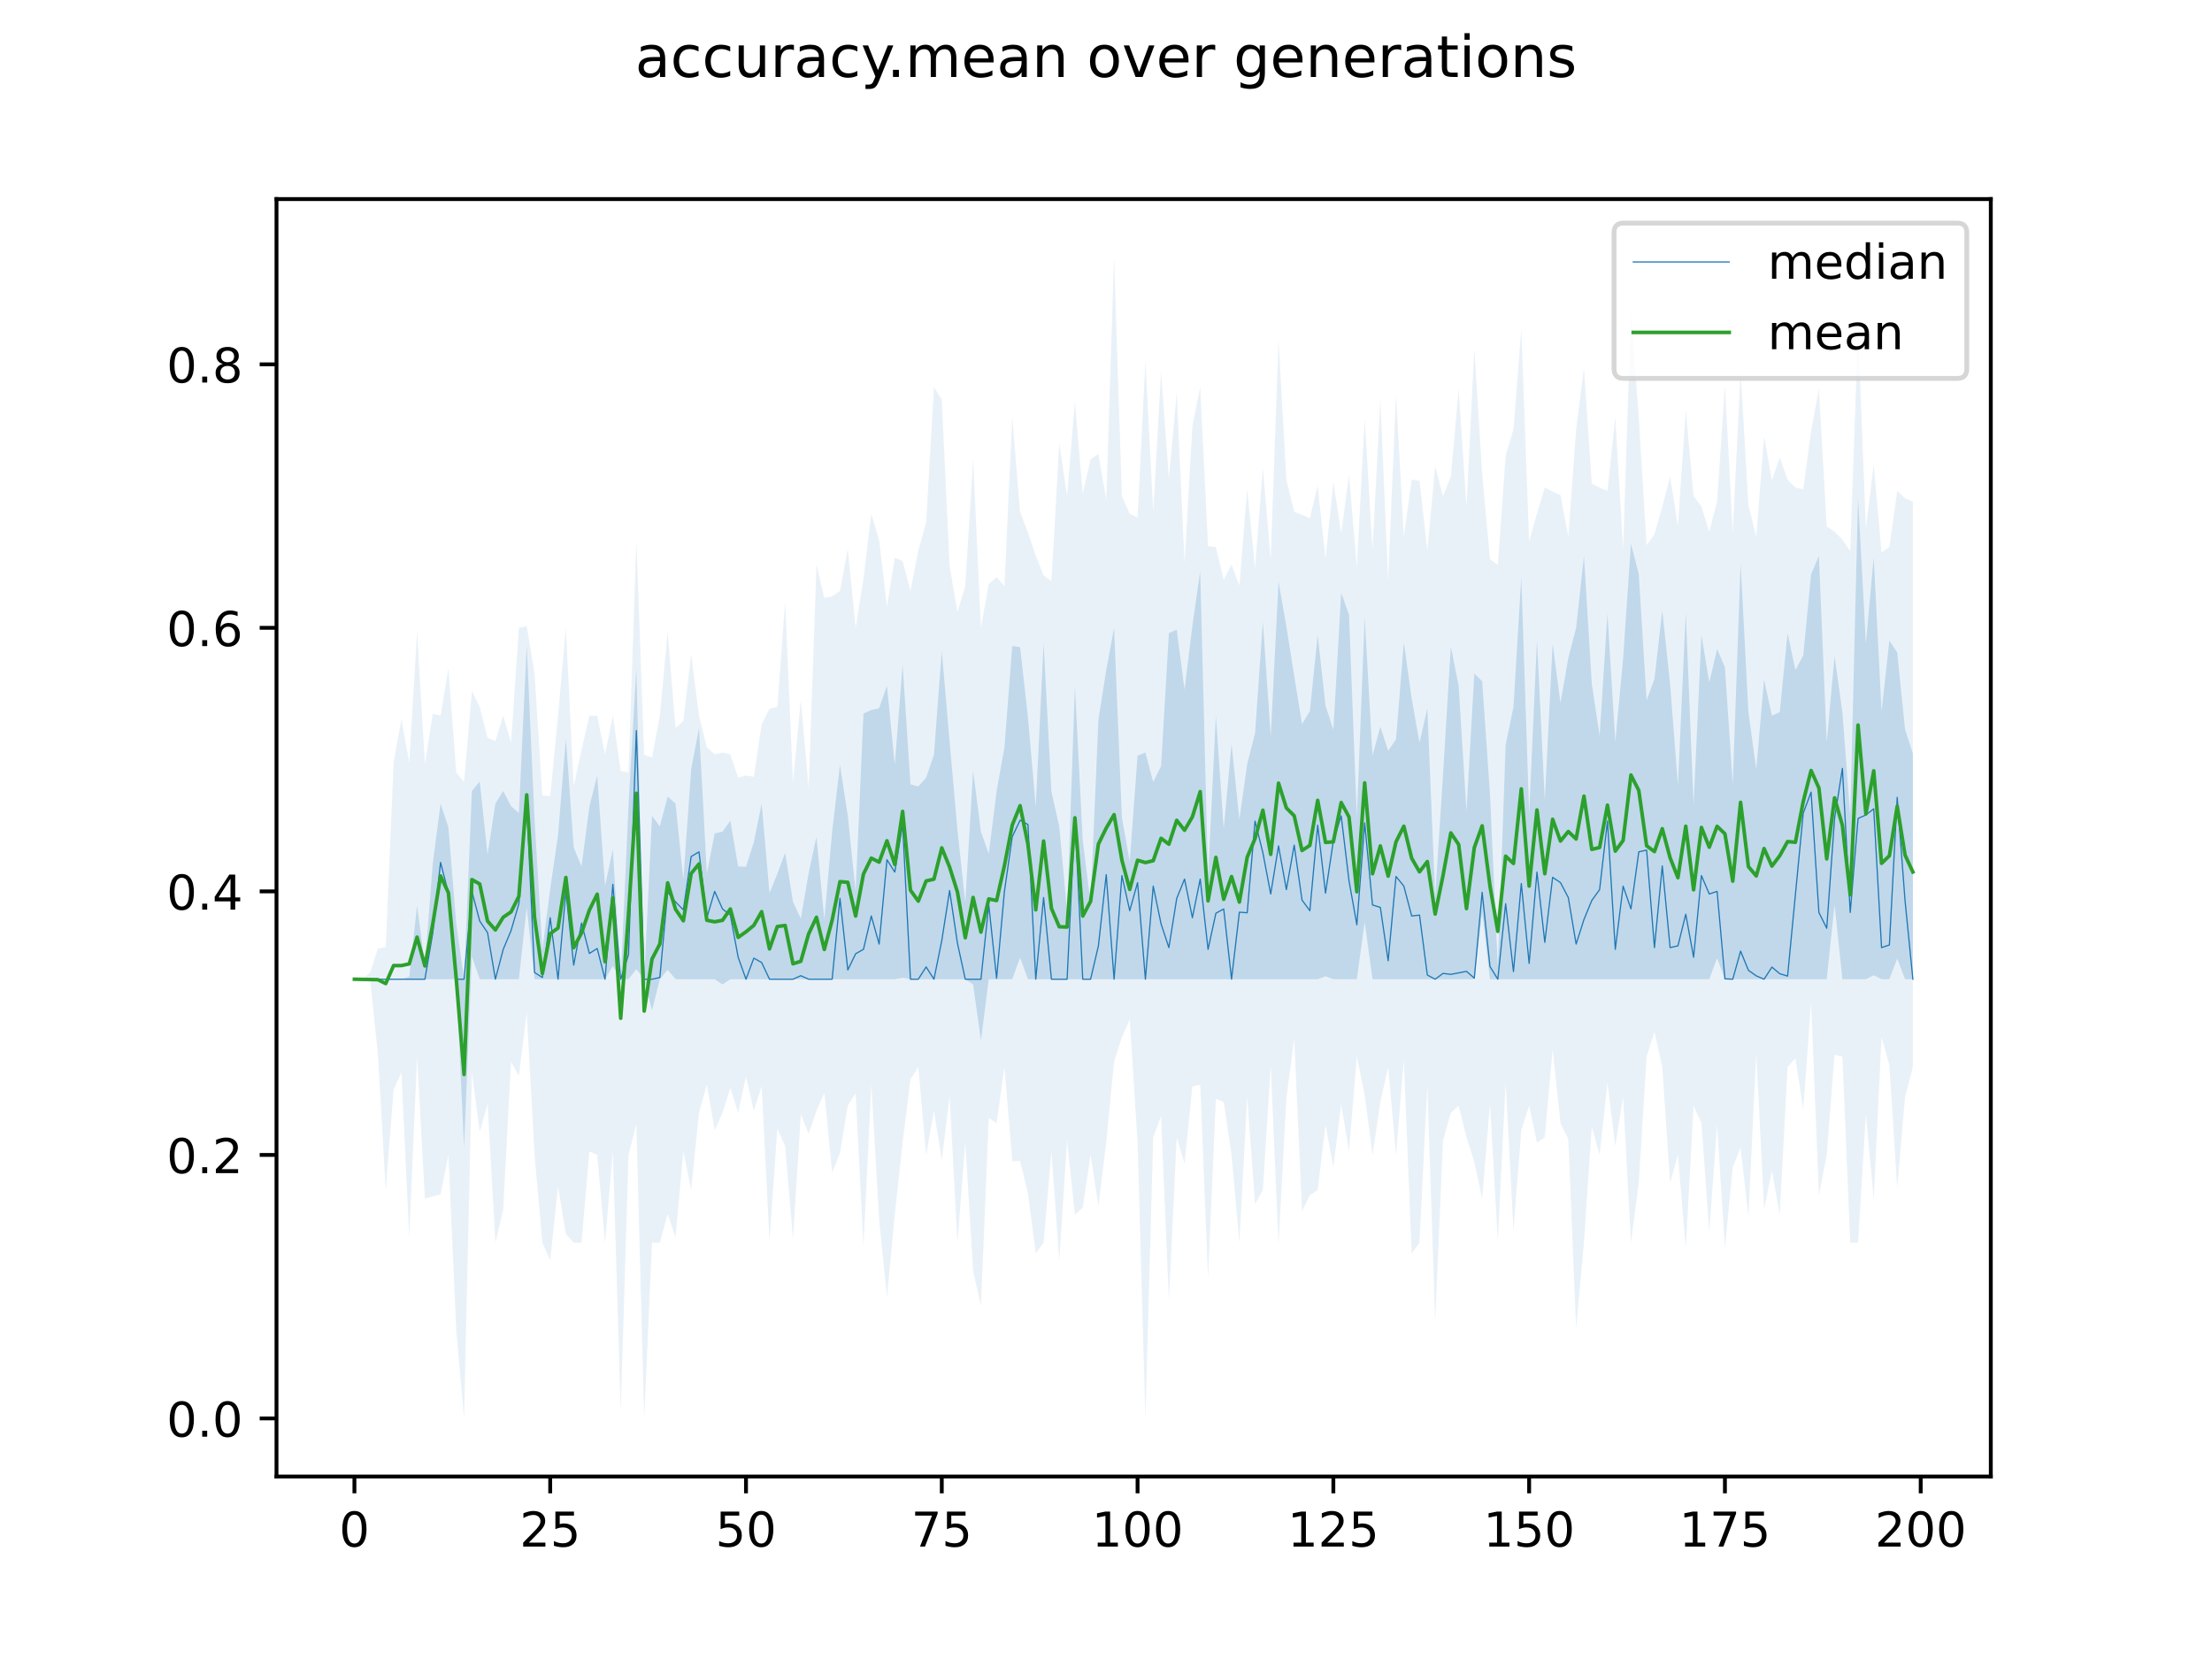 <?xml version="1.0" encoding="utf-8" standalone="no"?>
<!DOCTYPE svg PUBLIC "-//W3C//DTD SVG 1.1//EN"
  "http://www.w3.org/Graphics/SVG/1.1/DTD/svg11.dtd">
<!-- Created with matplotlib (https://matplotlib.org/) -->
<svg height="345.6pt" version="1.1" viewBox="0 0 460.8 345.6" width="460.8pt" xmlns="http://www.w3.org/2000/svg" xmlns:xlink="http://www.w3.org/1999/xlink">
 <defs>
  <style type="text/css">
*{stroke-linecap:butt;stroke-linejoin:round;}
  </style>
 </defs>
 <g id="figure_1">
  <g id="patch_1">
   <path d="M 0 345.6 
L 460.8 345.6 
L 460.8 0 
L 0 0 
z
" style="fill:#ffffff;"/>
  </g>
  <g id="axes_1">
   <g id="patch_2">
    <path d="M 57.6 307.584 
L 414.72 307.584 
L 414.72 41.472 
L 57.6 41.472 
z
" style="fill:#ffffff;"/>
   </g>
   <g id="PolyCollection_1">
    <path clip-path="url(#p4a11852f28)" d="M 73.833 203.99 
L 73.833 203.99 
L 75.464 203.99 
L 77.096 203.99 
L 78.727 203.99 
L 80.358 203.99 
L 81.99 203.99 
L 83.621 203.99 
L 85.253 203.99 
L 86.884 203.99 
L 88.516 203.99 
L 90.147 203.99 
L 91.778 203.99 
L 93.41 203.99 
L 95.041 203.99 
L 96.673 239.144 
L 98.304 199.232 
L 99.936 203.99 
L 101.567 203.99 
L 103.198 203.99 
L 104.83 203.99 
L 106.461 203.99 
L 108.093 203.99 
L 109.724 189.076 
L 111.356 203.99 
L 112.987 203.99 
L 114.618 203.99 
L 116.25 203.99 
L 117.881 203.99 
L 119.513 203.99 
L 121.144 203.99 
L 122.776 203.99 
L 124.407 203.99 
L 126.038 203.99 
L 127.67 201.249 
L 129.301 203.99 
L 130.933 203.99 
L 132.564 201.886 
L 134.196 203.99 
L 135.827 210.52 
L 137.458 203.99 
L 139.09 202.032 
L 140.721 203.99 
L 142.353 203.99 
L 143.984 203.99 
L 145.616 203.99 
L 147.247 203.99 
L 148.879 203.99 
L 150.51 205.088 
L 152.141 203.99 
L 153.773 203.99 
L 155.404 203.99 
L 157.036 203.99 
L 158.667 203.99 
L 160.299 203.99 
L 161.93 203.99 
L 163.561 203.99 
L 165.193 203.99 
L 166.824 203.99 
L 168.456 203.99 
L 170.087 203.99 
L 171.719 203.99 
L 173.35 203.99 
L 174.981 203.99 
L 176.613 203.99 
L 178.244 203.99 
L 179.876 203.99 
L 181.507 203.99 
L 183.139 203.99 
L 184.77 203.99 
L 186.401 203.99 
L 188.033 203.675 
L 189.664 203.99 
L 191.296 203.99 
L 192.927 203.99 
L 194.559 203.99 
L 196.19 203.99 
L 197.821 203.99 
L 199.453 203.99 
L 201.084 203.99 
L 202.716 205.088 
L 204.347 216.8 
L 205.979 203.99 
L 207.61 203.99 
L 209.241 203.99 
L 210.873 203.99 
L 212.504 199.507 
L 214.136 203.99 
L 215.767 203.99 
L 217.399 203.99 
L 219.03 203.99 
L 220.661 203.99 
L 222.293 203.99 
L 223.924 203.99 
L 225.556 203.99 
L 227.187 203.99 
L 228.819 203.99 
L 230.45 203.99 
L 232.081 203.99 
L 233.713 203.99 
L 235.344 203.99 
L 236.976 203.99 
L 238.607 203.99 
L 240.239 203.99 
L 241.87 203.99 
L 243.501 203.99 
L 245.133 203.99 
L 246.764 203.99 
L 248.396 203.99 
L 250.027 203.99 
L 251.659 203.99 
L 253.29 203.99 
L 254.921 203.99 
L 256.553 203.99 
L 258.184 203.99 
L 259.816 203.99 
L 261.447 203.99 
L 263.079 203.99 
L 264.71 203.99 
L 266.341 203.99 
L 267.973 203.99 
L 269.604 203.99 
L 271.236 203.99 
L 272.867 203.99 
L 274.499 203.99 
L 276.13 203.387 
L 277.761 203.99 
L 279.393 203.99 
L 281.024 203.99 
L 282.656 203.99 
L 284.287 192.08 
L 285.919 203.99 
L 287.55 203.99 
L 289.181 203.99 
L 290.813 203.99 
L 292.444 203.99 
L 294.076 203.99 
L 295.707 203.99 
L 297.339 203.99 
L 298.97 203.99 
L 300.601 203.99 
L 302.233 203.99 
L 303.864 203.99 
L 305.496 203.99 
L 307.127 203.99 
L 308.759 190.193 
L 310.39 203.99 
L 312.021 203.99 
L 313.653 203.99 
L 315.284 203.99 
L 316.916 203.99 
L 318.547 203.99 
L 320.179 203.99 
L 321.81 203.99 
L 323.441 203.99 
L 325.073 203.99 
L 326.704 203.99 
L 328.336 203.99 
L 329.967 203.99 
L 331.599 203.99 
L 333.23 203.99 
L 334.862 203.99 
L 336.493 203.99 
L 338.124 203.99 
L 339.756 203.99 
L 341.387 203.99 
L 343.019 203.99 
L 344.65 203.99 
L 346.282 203.99 
L 347.913 203.99 
L 349.544 203.99 
L 351.176 203.99 
L 352.807 203.99 
L 354.439 203.99 
L 356.07 203.99 
L 357.702 199.598 
L 359.333 203.99 
L 360.964 203.99 
L 362.596 203.99 
L 364.227 203.99 
L 365.859 203.99 
L 367.49 203.99 
L 369.122 203.99 
L 370.753 203.99 
L 372.384 203.99 
L 374.016 203.99 
L 375.647 203.99 
L 377.279 203.99 
L 378.91 203.99 
L 380.542 203.99 
L 382.173 188.436 
L 383.804 203.99 
L 385.436 203.99 
L 387.067 203.99 
L 388.699 203.99 
L 390.33 203.163 
L 391.962 203.99 
L 393.593 203.99 
L 395.224 199.69 
L 396.856 203.99 
L 398.487 203.99 
L 398.487 156.96 
L 398.487 156.96 
L 396.856 151.928 
L 395.224 135.916 
L 393.593 133.446 
L 391.962 148.177 
L 390.33 116.05 
L 388.699 134.086 
L 387.067 103.617 
L 385.436 169.953 
L 383.804 148.36 
L 382.173 136.648 
L 380.542 154.673 
L 378.91 115.786 
L 377.279 119.675 
L 375.647 136.556 
L 374.016 139.576 
L 372.384 131.89 
L 370.753 148.337 
L 369.122 149.092 
L 367.49 141.593 
L 365.859 160.254 
L 364.227 148.36 
L 362.596 117.264 
L 360.964 163.365 
L 359.333 139.004 
L 357.702 135.184 
L 356.07 142.157 
L 354.439 132.264 
L 352.807 167.666 
L 351.176 127.539 
L 349.544 163.548 
L 347.913 142.504 
L 346.282 127.132 
L 344.65 141.406 
L 343.019 145.889 
L 341.387 119.583 
L 339.756 113.251 
L 338.124 137.197 
L 336.493 154.49 
L 334.862 127.773 
L 333.23 153.301 
L 331.599 142.412 
L 329.967 115.786 
L 328.336 130.792 
L 326.704 137.105 
L 325.073 146.438 
L 323.441 134.086 
L 321.81 166.659 
L 320.179 133.354 
L 318.547 169.505 
L 316.916 120.135 
L 315.284 147.262 
L 313.653 155.183 
L 312.021 201.499 
L 310.39 165.378 
L 308.759 141.898 
L 307.127 140.308 
L 305.496 169.038 
L 303.864 142.87 
L 302.233 134.709 
L 300.601 161.444 
L 298.97 186.697 
L 297.339 147.536 
L 295.707 154.764 
L 294.076 145.497 
L 292.444 133.812 
L 290.813 154.033 
L 289.181 156.411 
L 287.55 151.379 
L 285.919 157.418 
L 284.287 128.596 
L 282.656 170.18 
L 281.024 128.058 
L 279.393 123.472 
L 277.761 152.02 
L 276.13 146.987 
L 274.499 132.256 
L 272.867 148.177 
L 271.236 150.83 
L 269.604 140.765 
L 267.973 130.495 
L 266.341 121.185 
L 264.71 153.392 
L 263.079 129.511 
L 261.447 152.752 
L 259.816 159.156 
L 258.184 170.685 
L 256.553 154.947 
L 254.921 172.698 
L 253.29 149.092 
L 251.659 182.58 
L 250.027 118.979 
L 248.396 130.335 
L 246.764 143.693 
L 245.133 131.158 
L 243.501 131.89 
L 241.87 159.614 
L 240.239 162.908 
L 238.607 156.777 
L 236.976 157.418 
L 235.344 179.469 
L 233.713 170.319 
L 232.081 130.792 
L 230.45 139.576 
L 228.819 149.915 
L 227.187 188.087 
L 225.556 175.104 
L 223.924 142.961 
L 222.293 189.83 
L 220.661 172.149 
L 219.03 164.921 
L 217.399 133.995 
L 215.767 168.057 
L 214.136 149.366 
L 212.504 134.818 
L 210.873 134.543 
L 209.241 155.691 
L 207.61 164.828 
L 205.979 177.822 
L 204.347 173.295 
L 202.716 160.529 
L 201.084 187.998 
L 199.453 172.881 
L 197.821 154.49 
L 196.19 135.55 
L 194.559 157.227 
L 192.927 162.006 
L 191.296 163.823 
L 189.664 163.396 
L 188.033 138.468 
L 186.401 159.339 
L 184.77 142.87 
L 183.139 147.522 
L 181.507 147.902 
L 179.876 148.634 
L 178.244 185.691 
L 176.613 169.953 
L 174.981 159.339 
L 173.35 173.247 
L 171.719 191.547 
L 170.087 174.294 
L 168.456 181.876 
L 166.824 191.388 
L 165.193 187.84 
L 163.561 177.633 
L 161.93 182.031 
L 160.299 186.057 
L 158.667 167.391 
L 157.036 175.443 
L 155.404 180.567 
L 153.773 180.496 
L 152.141 170.96 
L 150.51 173.247 
L 148.879 173.613 
L 147.247 181.939 
L 145.616 151.654 
L 143.984 160.254 
L 142.353 183.22 
L 140.721 167.391 
L 139.09 165.927 
L 137.458 172.149 
L 135.827 169.953 
L 134.196 203.99 
L 132.564 139.21 
L 130.933 167.743 
L 129.301 203.99 
L 127.67 176.907 
L 126.038 184.593 
L 124.407 161.527 
L 122.776 168.036 
L 121.144 180.507 
L 119.513 176.541 
L 117.881 153.85 
L 116.25 173.979 
L 114.618 185.142 
L 112.987 197.812 
L 111.356 170.685 
L 109.724 134.452 
L 108.093 169.361 
L 106.461 167.94 
L 104.83 164.767 
L 103.198 167.391 
L 101.567 178.005 
L 99.936 162.792 
L 98.304 164.776 
L 96.673 203.99 
L 95.041 192.34 
L 93.41 172.349 
L 91.778 167.391 
L 90.147 179.926 
L 88.516 201.088 
L 86.884 188.619 
L 85.253 203.466 
L 83.621 203.99 
L 81.99 203.99 
L 80.358 203.99 
L 78.727 203.99 
L 77.096 203.99 
L 75.464 203.99 
L 73.833 203.99 
z
" style="fill:#1f77b4;fill-opacity:0.2;"/>
   </g>
   <g id="PolyCollection_2">
    <path clip-path="url(#p4a11852f28)" d="M 73.833 203.99 
L 73.833 203.99 
L 75.464 203.99 
L 77.096 203.99 
L 78.727 219.728 
L 80.358 247.909 
L 81.99 227.048 
L 83.621 223.388 
L 85.253 257.791 
L 86.884 220.094 
L 88.516 249.721 
L 90.147 249.251 
L 91.778 248.824 
L 93.41 240.589 
L 95.041 277.188 
L 96.673 295.488 
L 98.304 223.388 
L 99.936 235.831 
L 101.567 229.976 
L 103.198 258.889 
L 104.83 251.935 
L 106.461 221.192 
L 108.093 224.12 
L 109.724 210.944 
L 111.356 240.589 
L 112.987 258.889 
L 114.618 262.549 
L 116.25 247.177 
L 117.881 257.059 
L 119.513 258.889 
L 121.144 258.889 
L 122.776 239.857 
L 124.407 240.589 
L 126.038 258.889 
L 127.67 239.857 
L 129.301 294.024 
L 130.933 240.589 
L 132.564 234.203 
L 134.196 295.488 
L 135.827 258.889 
L 137.458 258.889 
L 139.09 252.9 
L 140.721 257.791 
L 142.353 239.857 
L 143.984 247.909 
L 145.616 231.806 
L 147.247 225.95 
L 148.879 235.465 
L 150.51 231.806 
L 152.141 226.663 
L 153.773 231.806 
L 155.404 224.266 
L 157.036 231.44 
L 158.667 226.316 
L 160.299 258.523 
L 161.93 235.099 
L 163.561 238.759 
L 165.193 258.157 
L 166.824 232.172 
L 168.456 236.197 
L 170.087 231.44 
L 171.719 227.633 
L 173.35 244.249 
L 174.981 240.223 
L 176.613 230.342 
L 178.244 227.78 
L 179.876 259.621 
L 181.507 225.95 
L 183.139 254.131 
L 184.77 270.235 
L 186.401 253.033 
L 188.033 238.027 
L 189.664 224.852 
L 191.296 222.29 
L 192.927 240.589 
L 194.559 231.44 
L 196.19 241.687 
L 197.821 228.442 
L 199.453 258.889 
L 201.084 238.027 
L 202.716 264.745 
L 204.347 272.065 
L 205.979 232.904 
L 207.61 234.002 
L 209.241 222.29 
L 210.873 241.925 
L 212.504 241.844 
L 214.136 248.641 
L 215.767 261.085 
L 217.399 258.889 
L 219.03 239.857 
L 220.661 262.549 
L 222.293 237.661 
L 223.924 253.033 
L 225.556 251.569 
L 227.187 240.589 
L 228.819 251.203 
L 230.45 238.027 
L 232.081 221.192 
L 233.713 216.068 
L 235.344 212.408 
L 236.976 238.027 
L 238.607 295.488 
L 240.239 236.929 
L 241.87 232.538 
L 243.501 270.967 
L 245.133 236.929 
L 246.764 242.419 
L 248.396 226.316 
L 250.027 225.95 
L 251.659 266.209 
L 253.29 228.878 
L 254.921 229.61 
L 256.553 240.589 
L 258.184 258.889 
L 259.816 228.512 
L 261.447 250.837 
L 263.079 247.909 
L 264.71 221.924 
L 266.341 259.255 
L 267.973 228.878 
L 269.604 216.434 
L 271.236 252.301 
L 272.867 249.007 
L 274.499 247.909 
L 276.13 234.368 
L 277.761 243.151 
L 279.393 230.067 
L 281.024 239.857 
L 282.656 220.094 
L 284.287 228.146 
L 285.919 240.589 
L 287.55 229.61 
L 289.181 222.29 
L 290.813 240.589 
L 292.444 220.826 
L 294.076 261.085 
L 295.707 258.889 
L 297.339 225.95 
L 298.97 275.358 
L 300.601 237.661 
L 302.233 231.806 
L 303.864 230.342 
L 305.496 236.929 
L 307.127 242.053 
L 308.759 249.739 
L 310.39 229.976 
L 312.021 258.523 
L 313.653 225.584 
L 315.284 256.327 
L 316.916 235.465 
L 318.547 230.342 
L 320.179 238.027 
L 321.81 236.929 
L 323.441 218.63 
L 325.073 234.002 
L 326.704 237.295 
L 328.336 276.822 
L 329.967 258.889 
L 331.599 234.734 
L 333.23 240.589 
L 334.862 225.584 
L 336.493 238.759 
L 338.124 228.512 
L 339.756 258.889 
L 341.387 246.445 
L 343.019 220.094 
L 344.65 214.97 
L 346.282 222.29 
L 347.913 246.445 
L 349.544 240.589 
L 351.176 259.987 
L 352.807 230.342 
L 354.439 234.002 
L 356.07 256.693 
L 357.702 234.368 
L 359.333 259.987 
L 360.964 243.151 
L 362.596 239.125 
L 364.227 253.399 
L 365.859 219.362 
L 367.49 251.935 
L 369.122 243.883 
L 370.753 253.033 
L 372.384 222.29 
L 374.016 220.46 
L 375.647 231.074 
L 377.279 208.748 
L 378.91 249.007 
L 380.542 240.589 
L 382.173 219.728 
L 383.804 220.094 
L 385.436 258.889 
L 387.067 258.889 
L 388.699 232.172 
L 390.33 249.739 
L 391.962 216.068 
L 393.593 221.924 
L 395.224 247.543 
L 396.856 228.512 
L 398.487 222.29 
L 398.487 104.507 
L 398.487 104.507 
L 396.856 103.796 
L 395.224 102.263 
L 393.593 113.938 
L 391.962 115.091 
L 390.33 96.755 
L 388.699 110.105 
L 387.067 68.574 
L 385.436 114.78 
L 383.804 112.381 
L 382.173 110.746 
L 380.542 109.687 
L 378.91 81.017 
L 377.279 89.801 
L 375.647 101.981 
L 374.016 101.543 
L 372.384 99.969 
L 370.753 95.291 
L 369.122 100.066 
L 367.49 90.899 
L 365.859 111.86 
L 364.227 105.173 
L 362.596 77.357 
L 360.964 110.832 
L 359.333 80.285 
L 357.702 104.441 
L 356.07 110.79 
L 354.439 105.539 
L 352.807 103.343 
L 351.176 85.409 
L 349.544 109.565 
L 347.913 99.317 
L 346.282 105.539 
L 344.65 111.303 
L 343.019 113.58 
L 341.387 86.873 
L 339.756 64.914 
L 338.124 114.288 
L 336.493 86.873 
L 334.862 102.261 
L 333.23 101.596 
L 331.599 100.746 
L 329.967 76.625 
L 328.336 89.435 
L 326.704 111.761 
L 325.073 103.143 
L 323.441 102.419 
L 321.81 101.549 
L 320.179 107.003 
L 318.547 112.824 
L 316.916 68.574 
L 315.284 89.435 
L 313.653 94.925 
L 312.021 117.65 
L 310.39 116.484 
L 308.759 98.585 
L 307.127 72.6 
L 305.496 105.539 
L 303.864 81.017 
L 302.233 99.317 
L 300.601 103.343 
L 298.97 97.121 
L 297.339 114.615 
L 295.707 100.153 
L 294.076 99.902 
L 292.444 111.761 
L 290.813 82.115 
L 289.181 120.8 
L 287.55 83.213 
L 285.919 114.41 
L 284.287 87.239 
L 282.656 118.059 
L 281.024 98.951 
L 279.393 111.029 
L 277.761 100.415 
L 276.13 116.518 
L 274.499 101.147 
L 272.867 107.968 
L 271.236 107.247 
L 269.604 106.618 
L 267.973 99.909 
L 266.341 70.77 
L 264.71 116.588 
L 263.079 97.487 
L 261.447 118.348 
L 259.816 101.879 
L 258.184 121.998 
L 256.553 117.616 
L 254.921 120.785 
L 253.29 113.957 
L 251.659 113.757 
L 250.027 80.651 
L 248.396 88.703 
L 246.764 117.25 
L 245.133 81.749 
L 243.501 99.683 
L 241.87 77.357 
L 240.239 106.48 
L 238.607 75.161 
L 236.976 107.813 
L 235.344 107.021 
L 233.713 103.343 
L 232.081 53.568 
L 230.45 104.075 
L 228.819 94.559 
L 227.187 95.657 
L 225.556 102.855 
L 223.924 83.579 
L 222.293 103.343 
L 220.661 92.363 
L 219.03 121.01 
L 217.399 119.865 
L 215.767 115.786 
L 214.136 110.912 
L 212.504 106.637 
L 210.873 86.873 
L 209.241 122.13 
L 207.61 120.233 
L 205.979 121.642 
L 204.347 130.792 
L 202.716 95.657 
L 201.084 122.008 
L 199.453 127.498 
L 197.821 117.86 
L 196.19 83.213 
L 194.559 80.651 
L 192.927 108.833 
L 191.296 114.688 
L 189.664 123.106 
L 188.033 116.884 
L 186.401 116.152 
L 184.77 126.4 
L 183.139 112.493 
L 181.507 107.003 
L 179.876 120.544 
L 178.244 130.792 
L 176.613 114.322 
L 174.981 123.106 
L 173.35 124.204 
L 171.719 124.57 
L 170.087 117.616 
L 168.456 164.105 
L 166.824 145.798 
L 165.193 162.929 
L 163.561 125.302 
L 161.93 147.262 
L 160.299 147.628 
L 158.667 150.922 
L 157.036 161.814 
L 155.404 161.535 
L 153.773 161.993 
L 152.141 157.143 
L 150.51 156.777 
L 148.879 157.143 
L 147.247 155.679 
L 145.616 149.092 
L 143.984 136.282 
L 142.353 150.19 
L 140.721 151.654 
L 139.09 131.524 
L 137.458 149.092 
L 135.827 157.792 
L 134.196 157.213 
L 132.564 112.493 
L 130.933 160.888 
L 129.301 160.628 
L 127.67 149.092 
L 126.038 157.128 
L 124.407 149.092 
L 122.776 149.092 
L 121.144 156.21 
L 119.513 163.748 
L 117.881 130.792 
L 116.25 149.092 
L 114.618 165.811 
L 112.987 165.736 
L 111.356 140.308 
L 109.724 130.426 
L 108.093 130.792 
L 106.461 154.709 
L 104.83 149.092 
L 103.198 154.372 
L 101.567 153.703 
L 99.936 147.262 
L 98.304 143.968 
L 96.673 162.912 
L 95.041 160.858 
L 93.41 139.21 
L 91.778 149.092 
L 90.147 148.726 
L 88.516 159.211 
L 86.884 131.524 
L 85.253 158.874 
L 83.621 149.824 
L 81.99 158.882 
L 80.358 197.329 
L 78.727 197.585 
L 77.096 202.6 
L 75.464 203.99 
L 73.833 203.99 
z
" style="fill:#1f77b4;fill-opacity:0.1;"/>
   </g>
   <g id="matplotlib.axis_1">
    <g id="xtick_1">
     <g id="line2d_1">
      <defs>
       <path d="M 0 0 
L 0 3.5 
" id="md5e3f5032a" style="stroke:#000000;stroke-width:0.8;"/>
      </defs>
      <g>
       <use style="stroke:#000000;stroke-width:0.8;" x="73.833" xlink:href="#md5e3f5032a" y="307.584"/>
      </g>
     </g>
     <g id="text_1">
      <!-- 0 -->
      <defs>
       <path d="M 31.781 66.406 
Q 24.172 66.406 20.328 58.906 
Q 16.5 51.422 16.5 36.375 
Q 16.5 21.391 20.328 13.891 
Q 24.172 6.391 31.781 6.391 
Q 39.453 6.391 43.281 13.891 
Q 47.125 21.391 47.125 36.375 
Q 47.125 51.422 43.281 58.906 
Q 39.453 66.406 31.781 66.406 
z
M 31.781 74.219 
Q 44.047 74.219 50.516 64.516 
Q 56.984 54.828 56.984 36.375 
Q 56.984 17.969 50.516 8.266 
Q 44.047 -1.422 31.781 -1.422 
Q 19.531 -1.422 13.062 8.266 
Q 6.594 17.969 6.594 36.375 
Q 6.594 54.828 13.062 64.516 
Q 19.531 74.219 31.781 74.219 
z
" id="DejaVuSans-48"/>
      </defs>
      <g transform="translate(70.651 322.182)scale(0.1 -0.1)">
       <use xlink:href="#DejaVuSans-48"/>
      </g>
     </g>
    </g>
    <g id="xtick_2">
     <g id="line2d_2">
      <g>
       <use style="stroke:#000000;stroke-width:0.8;" x="114.618" xlink:href="#md5e3f5032a" y="307.584"/>
      </g>
     </g>
     <g id="text_2">
      <!-- 25 -->
      <defs>
       <path d="M 19.188 8.297 
L 53.609 8.297 
L 53.609 0 
L 7.328 0 
L 7.328 8.297 
Q 12.938 14.109 22.625 23.891 
Q 32.328 33.688 34.812 36.531 
Q 39.547 41.844 41.422 45.531 
Q 43.312 49.219 43.312 52.781 
Q 43.312 58.594 39.234 62.25 
Q 35.156 65.922 28.609 65.922 
Q 23.969 65.922 18.812 64.312 
Q 13.672 62.703 7.812 59.422 
L 7.812 69.391 
Q 13.766 71.781 18.938 73 
Q 24.125 74.219 28.422 74.219 
Q 39.75 74.219 46.484 68.547 
Q 53.219 62.891 53.219 53.422 
Q 53.219 48.922 51.531 44.891 
Q 49.859 40.875 45.406 35.406 
Q 44.188 33.984 37.641 27.219 
Q 31.109 20.453 19.188 8.297 
z
" id="DejaVuSans-50"/>
       <path d="M 10.797 72.906 
L 49.516 72.906 
L 49.516 64.594 
L 19.828 64.594 
L 19.828 46.734 
Q 21.969 47.469 24.109 47.828 
Q 26.266 48.188 28.422 48.188 
Q 40.625 48.188 47.75 41.5 
Q 54.891 34.812 54.891 23.391 
Q 54.891 11.625 47.562 5.094 
Q 40.234 -1.422 26.906 -1.422 
Q 22.312 -1.422 17.547 -0.641 
Q 12.797 0.141 7.719 1.703 
L 7.719 11.625 
Q 12.109 9.234 16.797 8.062 
Q 21.484 6.891 26.703 6.891 
Q 35.156 6.891 40.078 11.328 
Q 45.016 15.766 45.016 23.391 
Q 45.016 31 40.078 35.438 
Q 35.156 39.891 26.703 39.891 
Q 22.75 39.891 18.812 39.016 
Q 14.891 38.141 10.797 36.281 
z
" id="DejaVuSans-53"/>
      </defs>
      <g transform="translate(108.256 322.182)scale(0.1 -0.1)">
       <use xlink:href="#DejaVuSans-50"/>
       <use x="63.623" xlink:href="#DejaVuSans-53"/>
      </g>
     </g>
    </g>
    <g id="xtick_3">
     <g id="line2d_3">
      <g>
       <use style="stroke:#000000;stroke-width:0.8;" x="155.404" xlink:href="#md5e3f5032a" y="307.584"/>
      </g>
     </g>
     <g id="text_3">
      <!-- 50 -->
      <g transform="translate(149.042 322.182)scale(0.1 -0.1)">
       <use xlink:href="#DejaVuSans-53"/>
       <use x="63.623" xlink:href="#DejaVuSans-48"/>
      </g>
     </g>
    </g>
    <g id="xtick_4">
     <g id="line2d_4">
      <g>
       <use style="stroke:#000000;stroke-width:0.8;" x="196.19" xlink:href="#md5e3f5032a" y="307.584"/>
      </g>
     </g>
     <g id="text_4">
      <!-- 75 -->
      <defs>
       <path d="M 8.203 72.906 
L 55.078 72.906 
L 55.078 68.703 
L 28.609 0 
L 18.312 0 
L 43.219 64.594 
L 8.203 64.594 
z
" id="DejaVuSans-55"/>
      </defs>
      <g transform="translate(189.827 322.182)scale(0.1 -0.1)">
       <use xlink:href="#DejaVuSans-55"/>
       <use x="63.623" xlink:href="#DejaVuSans-53"/>
      </g>
     </g>
    </g>
    <g id="xtick_5">
     <g id="line2d_5">
      <g>
       <use style="stroke:#000000;stroke-width:0.8;" x="236.976" xlink:href="#md5e3f5032a" y="307.584"/>
      </g>
     </g>
     <g id="text_5">
      <!-- 100 -->
      <defs>
       <path d="M 12.406 8.297 
L 28.516 8.297 
L 28.516 63.922 
L 10.984 60.406 
L 10.984 69.391 
L 28.422 72.906 
L 38.281 72.906 
L 38.281 8.297 
L 54.391 8.297 
L 54.391 0 
L 12.406 0 
z
" id="DejaVuSans-49"/>
      </defs>
      <g transform="translate(227.432 322.182)scale(0.1 -0.1)">
       <use xlink:href="#DejaVuSans-49"/>
       <use x="63.623" xlink:href="#DejaVuSans-48"/>
       <use x="127.246" xlink:href="#DejaVuSans-48"/>
      </g>
     </g>
    </g>
    <g id="xtick_6">
     <g id="line2d_6">
      <g>
       <use style="stroke:#000000;stroke-width:0.8;" x="277.761" xlink:href="#md5e3f5032a" y="307.584"/>
      </g>
     </g>
     <g id="text_6">
      <!-- 125 -->
      <g transform="translate(268.218 322.182)scale(0.1 -0.1)">
       <use xlink:href="#DejaVuSans-49"/>
       <use x="63.623" xlink:href="#DejaVuSans-50"/>
       <use x="127.246" xlink:href="#DejaVuSans-53"/>
      </g>
     </g>
    </g>
    <g id="xtick_7">
     <g id="line2d_7">
      <g>
       <use style="stroke:#000000;stroke-width:0.8;" x="318.547" xlink:href="#md5e3f5032a" y="307.584"/>
      </g>
     </g>
     <g id="text_7">
      <!-- 150 -->
      <g transform="translate(309.003 322.182)scale(0.1 -0.1)">
       <use xlink:href="#DejaVuSans-49"/>
       <use x="63.623" xlink:href="#DejaVuSans-53"/>
       <use x="127.246" xlink:href="#DejaVuSans-48"/>
      </g>
     </g>
    </g>
    <g id="xtick_8">
     <g id="line2d_8">
      <g>
       <use style="stroke:#000000;stroke-width:0.8;" x="359.333" xlink:href="#md5e3f5032a" y="307.584"/>
      </g>
     </g>
     <g id="text_8">
      <!-- 175 -->
      <g transform="translate(349.789 322.182)scale(0.1 -0.1)">
       <use xlink:href="#DejaVuSans-49"/>
       <use x="63.623" xlink:href="#DejaVuSans-55"/>
       <use x="127.246" xlink:href="#DejaVuSans-53"/>
      </g>
     </g>
    </g>
    <g id="xtick_9">
     <g id="line2d_9">
      <g>
       <use style="stroke:#000000;stroke-width:0.8;" x="400.119" xlink:href="#md5e3f5032a" y="307.584"/>
      </g>
     </g>
     <g id="text_9">
      <!-- 200 -->
      <g transform="translate(390.575 322.182)scale(0.1 -0.1)">
       <use xlink:href="#DejaVuSans-50"/>
       <use x="63.623" xlink:href="#DejaVuSans-48"/>
       <use x="127.246" xlink:href="#DejaVuSans-48"/>
      </g>
     </g>
    </g>
   </g>
   <g id="matplotlib.axis_2">
    <g id="ytick_1">
     <g id="line2d_10">
      <defs>
       <path d="M 0 0 
L -3.5 0 
" id="md701a00f7f" style="stroke:#000000;stroke-width:0.8;"/>
      </defs>
      <g>
       <use style="stroke:#000000;stroke-width:0.8;" x="57.6" xlink:href="#md701a00f7f" y="295.488"/>
      </g>
     </g>
     <g id="text_10">
      <!-- 0.0 -->
      <defs>
       <path d="M 10.688 12.406 
L 21 12.406 
L 21 0 
L 10.688 0 
z
" id="DejaVuSans-46"/>
      </defs>
      <g transform="translate(34.697 299.287)scale(0.1 -0.1)">
       <use xlink:href="#DejaVuSans-48"/>
       <use x="63.623" xlink:href="#DejaVuSans-46"/>
       <use x="95.41" xlink:href="#DejaVuSans-48"/>
      </g>
     </g>
    </g>
    <g id="ytick_2">
     <g id="line2d_11">
      <g>
       <use style="stroke:#000000;stroke-width:0.8;" x="57.6" xlink:href="#md701a00f7f" y="240.589"/>
      </g>
     </g>
     <g id="text_11">
      <!-- 0.2 -->
      <g transform="translate(34.697 244.389)scale(0.1 -0.1)">
       <use xlink:href="#DejaVuSans-48"/>
       <use x="63.623" xlink:href="#DejaVuSans-46"/>
       <use x="95.41" xlink:href="#DejaVuSans-50"/>
      </g>
     </g>
    </g>
    <g id="ytick_3">
     <g id="line2d_12">
      <g>
       <use style="stroke:#000000;stroke-width:0.8;" x="57.6" xlink:href="#md701a00f7f" y="185.691"/>
      </g>
     </g>
     <g id="text_12">
      <!-- 0.4 -->
      <defs>
       <path d="M 37.797 64.312 
L 12.891 25.391 
L 37.797 25.391 
z
M 35.203 72.906 
L 47.609 72.906 
L 47.609 25.391 
L 58.016 25.391 
L 58.016 17.188 
L 47.609 17.188 
L 47.609 0 
L 37.797 0 
L 37.797 17.188 
L 4.891 17.188 
L 4.891 26.703 
z
" id="DejaVuSans-52"/>
      </defs>
      <g transform="translate(34.697 189.49)scale(0.1 -0.1)">
       <use xlink:href="#DejaVuSans-48"/>
       <use x="63.623" xlink:href="#DejaVuSans-46"/>
       <use x="95.41" xlink:href="#DejaVuSans-52"/>
      </g>
     </g>
    </g>
    <g id="ytick_4">
     <g id="line2d_13">
      <g>
       <use style="stroke:#000000;stroke-width:0.8;" x="57.6" xlink:href="#md701a00f7f" y="130.792"/>
      </g>
     </g>
     <g id="text_13">
      <!-- 0.6 -->
      <defs>
       <path d="M 33.016 40.375 
Q 26.375 40.375 22.484 35.828 
Q 18.609 31.297 18.609 23.391 
Q 18.609 15.531 22.484 10.953 
Q 26.375 6.391 33.016 6.391 
Q 39.656 6.391 43.531 10.953 
Q 47.406 15.531 47.406 23.391 
Q 47.406 31.297 43.531 35.828 
Q 39.656 40.375 33.016 40.375 
z
M 52.594 71.297 
L 52.594 62.312 
Q 48.875 64.062 45.094 64.984 
Q 41.312 65.922 37.594 65.922 
Q 27.828 65.922 22.672 59.328 
Q 17.531 52.734 16.797 39.406 
Q 19.672 43.656 24.016 45.922 
Q 28.375 48.188 33.594 48.188 
Q 44.578 48.188 50.953 41.516 
Q 57.328 34.859 57.328 23.391 
Q 57.328 12.156 50.688 5.359 
Q 44.047 -1.422 33.016 -1.422 
Q 20.359 -1.422 13.672 8.266 
Q 6.984 17.969 6.984 36.375 
Q 6.984 53.656 15.188 63.938 
Q 23.391 74.219 37.203 74.219 
Q 40.922 74.219 44.703 73.484 
Q 48.484 72.75 52.594 71.297 
z
" id="DejaVuSans-54"/>
      </defs>
      <g transform="translate(34.697 134.591)scale(0.1 -0.1)">
       <use xlink:href="#DejaVuSans-48"/>
       <use x="63.623" xlink:href="#DejaVuSans-46"/>
       <use x="95.41" xlink:href="#DejaVuSans-54"/>
      </g>
     </g>
    </g>
    <g id="ytick_5">
     <g id="line2d_14">
      <g>
       <use style="stroke:#000000;stroke-width:0.8;" x="57.6" xlink:href="#md701a00f7f" y="75.893"/>
      </g>
     </g>
     <g id="text_14">
      <!-- 0.8 -->
      <defs>
       <path d="M 31.781 34.625 
Q 24.75 34.625 20.719 30.859 
Q 16.703 27.094 16.703 20.516 
Q 16.703 13.922 20.719 10.156 
Q 24.75 6.391 31.781 6.391 
Q 38.812 6.391 42.859 10.172 
Q 46.922 13.969 46.922 20.516 
Q 46.922 27.094 42.891 30.859 
Q 38.875 34.625 31.781 34.625 
z
M 21.922 38.812 
Q 15.578 40.375 12.031 44.719 
Q 8.5 49.078 8.5 55.328 
Q 8.5 64.062 14.719 69.141 
Q 20.953 74.219 31.781 74.219 
Q 42.672 74.219 48.875 69.141 
Q 55.078 64.062 55.078 55.328 
Q 55.078 49.078 51.531 44.719 
Q 48 40.375 41.703 38.812 
Q 48.828 37.156 52.797 32.312 
Q 56.781 27.484 56.781 20.516 
Q 56.781 9.906 50.312 4.234 
Q 43.844 -1.422 31.781 -1.422 
Q 19.734 -1.422 13.25 4.234 
Q 6.781 9.906 6.781 20.516 
Q 6.781 27.484 10.781 32.312 
Q 14.797 37.156 21.922 38.812 
z
M 18.312 54.391 
Q 18.312 48.734 21.844 45.562 
Q 25.391 42.391 31.781 42.391 
Q 38.141 42.391 41.719 45.562 
Q 45.312 48.734 45.312 54.391 
Q 45.312 60.062 41.719 63.234 
Q 38.141 66.406 31.781 66.406 
Q 25.391 66.406 21.844 63.234 
Q 18.312 60.062 18.312 54.391 
z
" id="DejaVuSans-56"/>
      </defs>
      <g transform="translate(34.697 79.693)scale(0.1 -0.1)">
       <use xlink:href="#DejaVuSans-48"/>
       <use x="63.623" xlink:href="#DejaVuSans-46"/>
       <use x="95.41" xlink:href="#DejaVuSans-56"/>
      </g>
     </g>
    </g>
   </g>
   <g id="line2d_15">
    <path clip-path="url(#p4a11852f28)" d="M 73.833 203.99 
L 88.516 203.99 
L 90.147 194.414 
L 91.778 179.652 
L 93.41 186.057 
L 95.041 203.99 
L 96.673 203.99 
L 98.304 185.691 
L 99.936 191.869 
L 101.567 194.292 
L 103.198 203.99 
L 104.83 197.768 
L 106.461 193.86 
L 108.093 188.253 
L 109.724 167.313 
L 111.356 202.587 
L 112.987 203.624 
L 114.618 191.181 
L 116.25 203.99 
L 117.881 185.691 
L 119.513 201.054 
L 121.144 192.279 
L 122.776 198.625 
L 124.407 197.585 
L 126.038 203.99 
L 127.67 184.227 
L 129.301 203.99 
L 130.933 198.866 
L 132.564 152.203 
L 134.196 203.99 
L 135.827 203.99 
L 137.458 203.624 
L 139.09 185.874 
L 140.721 187.887 
L 142.353 189.534 
L 143.984 178.429 
L 145.616 177.456 
L 147.247 191.181 
L 148.879 185.691 
L 150.51 189.351 
L 152.141 190.632 
L 153.773 199.415 
L 155.404 203.99 
L 157.036 199.598 
L 158.667 200.513 
L 160.299 203.99 
L 165.193 203.99 
L 166.824 203.258 
L 168.456 203.99 
L 173.35 203.99 
L 174.981 187.155 
L 176.613 202.06 
L 178.244 198.683 
L 179.876 197.768 
L 181.507 190.815 
L 183.139 196.67 
L 184.77 179.103 
L 186.401 181.672 
L 188.033 171.783 
L 189.664 203.99 
L 191.296 203.99 
L 192.927 201.428 
L 194.559 203.99 
L 196.19 195.938 
L 197.821 185.508 
L 199.453 196.487 
L 201.084 203.99 
L 204.347 203.99 
L 205.979 188.498 
L 207.61 203.797 
L 209.241 185.691 
L 210.873 174.312 
L 212.504 170.868 
L 214.136 171.758 
L 215.767 203.99 
L 217.399 186.972 
L 219.03 203.99 
L 222.293 203.99 
L 223.924 170.31 
L 225.556 203.99 
L 227.187 203.99 
L 228.819 197.036 
L 230.45 182.214 
L 232.081 203.99 
L 233.713 182.397 
L 235.344 189.717 
L 236.976 183.861 
L 238.607 203.99 
L 240.239 184.593 
L 241.87 192.462 
L 243.501 197.402 
L 245.133 187.155 
L 246.764 183.129 
L 248.396 191.181 
L 250.027 183.129 
L 251.659 197.768 
L 253.29 190.246 
L 254.921 189.351 
L 256.553 203.99 
L 258.184 190.024 
L 259.816 190.146 
L 261.447 171.051 
L 263.079 177.639 
L 264.71 186.24 
L 266.341 176.22 
L 267.973 185.325 
L 269.604 176.054 
L 271.236 187.503 
L 272.867 189.717 
L 274.499 171.895 
L 276.13 186.057 
L 277.761 175.181 
L 279.393 169.953 
L 281.024 183.495 
L 282.656 192.645 
L 284.287 171.417 
L 285.919 188.516 
L 287.55 189.026 
L 289.181 200.147 
L 290.813 182.58 
L 292.444 184.593 
L 294.076 190.815 
L 295.707 190.632 
L 297.339 203.113 
L 298.97 203.99 
L 300.601 202.78 
L 302.233 202.978 
L 305.496 202.35 
L 307.127 203.766 
L 308.759 185.874 
L 310.39 201.345 
L 312.021 203.99 
L 313.653 188.253 
L 315.284 202.412 
L 316.916 184.044 
L 318.547 200.696 
L 320.179 181.665 
L 321.81 196.304 
L 323.441 182.763 
L 325.073 183.861 
L 326.704 186.972 
L 328.336 196.67 
L 329.967 191.547 
L 331.599 187.582 
L 333.23 185.325 
L 334.862 171.051 
L 336.493 197.768 
L 338.124 184.593 
L 339.756 189.332 
L 341.387 177.456 
L 343.019 177.09 
L 344.65 197.402 
L 346.282 180.384 
L 347.913 197.402 
L 349.544 197.036 
L 351.176 190.449 
L 352.807 199.415 
L 354.439 182.397 
L 356.07 186.24 
L 357.702 185.691 
L 359.333 203.903 
L 360.964 203.99 
L 362.596 198.134 
L 364.227 202.126 
L 365.859 203.285 
L 367.49 203.99 
L 369.122 201.464 
L 370.753 202.842 
L 372.384 203.338 
L 375.647 169.404 
L 377.279 165.012 
L 378.91 190.083 
L 380.542 193.377 
L 382.173 170.502 
L 383.804 160.071 
L 385.436 190.083 
L 387.067 170.502 
L 388.699 169.77 
L 390.33 168.489 
L 391.962 197.402 
L 393.593 196.853 
L 395.224 166.11 
L 396.856 187.638 
L 398.487 203.99 
L 398.487 203.99 
" style="fill:none;stroke:#1f77b4;stroke-linecap:square;stroke-width:0.25;"/>
   </g>
   <g id="line2d_16">
    <path clip-path="url(#p4a11852f28)" d="M 73.833 203.99 
L 78.727 204.084 
L 80.358 204.896 
L 81.99 201.146 
L 83.621 201.147 
L 85.253 200.795 
L 86.884 195.228 
L 88.516 201.222 
L 90.147 192.518 
L 91.778 182.479 
L 93.41 185.986 
L 95.041 203.888 
L 96.673 223.829 
L 98.304 183.238 
L 99.936 184.152 
L 101.567 191.881 
L 103.198 193.725 
L 104.83 191.079 
L 106.461 189.969 
L 108.093 186.71 
L 109.724 165.59 
L 111.356 191.157 
L 112.987 202.799 
L 114.618 194.494 
L 116.25 193.324 
L 117.881 182.797 
L 119.513 197.43 
L 121.144 194.361 
L 122.776 189.594 
L 124.407 186.278 
L 126.038 200.341 
L 127.67 187.066 
L 129.301 212.125 
L 130.933 190.398 
L 132.564 165.244 
L 134.196 210.622 
L 135.827 199.776 
L 137.458 196.656 
L 139.09 183.918 
L 140.721 189.41 
L 142.353 191.818 
L 143.984 181.959 
L 145.616 179.973 
L 147.247 191.705 
L 148.879 192.029 
L 150.51 191.714 
L 152.141 189.356 
L 153.773 195.273 
L 155.404 194.114 
L 157.036 192.769 
L 158.667 189.917 
L 160.299 197.674 
L 161.93 193.015 
L 163.561 192.789 
L 165.193 200.771 
L 166.824 200.255 
L 168.456 194.54 
L 170.087 191.088 
L 171.719 197.79 
L 173.35 191.688 
L 174.981 183.667 
L 176.613 183.802 
L 178.244 190.821 
L 179.876 182.074 
L 181.507 178.765 
L 183.139 179.595 
L 184.77 175.154 
L 186.401 180.079 
L 188.033 169.027 
L 189.664 185.443 
L 191.296 187.724 
L 192.927 183.52 
L 194.559 183.142 
L 196.19 176.629 
L 197.821 180.632 
L 199.453 185.823 
L 201.084 195.351 
L 202.716 186.959 
L 204.347 194.174 
L 205.979 187.258 
L 207.61 187.601 
L 209.241 180.321 
L 210.873 171.868 
L 212.504 167.843 
L 214.136 175.883 
L 215.767 189.531 
L 217.399 175.211 
L 219.03 189.221 
L 220.661 193.065 
L 222.293 193.119 
L 223.924 170.363 
L 225.556 190.831 
L 227.187 187.763 
L 228.819 175.83 
L 230.45 172.5 
L 232.081 169.71 
L 233.713 179.184 
L 235.344 185.286 
L 236.976 179.203 
L 238.607 179.69 
L 240.239 179.297 
L 241.87 174.632 
L 243.501 175.861 
L 245.133 170.885 
L 246.764 172.954 
L 248.396 170.164 
L 250.027 164.908 
L 251.659 187.673 
L 253.29 178.611 
L 254.921 187.34 
L 256.553 182.608 
L 258.184 187.92 
L 259.816 178.55 
L 261.447 174.704 
L 263.079 168.775 
L 264.71 177.975 
L 266.341 163.147 
L 267.973 168.31 
L 269.604 169.942 
L 271.236 177.172 
L 272.867 176.112 
L 274.499 166.724 
L 276.13 175.496 
L 277.761 175.369 
L 279.393 167.183 
L 281.024 170.194 
L 282.656 185.77 
L 284.287 163.088 
L 285.919 182.023 
L 287.55 176.223 
L 289.181 182.511 
L 290.813 175.37 
L 292.444 172.117 
L 294.076 178.781 
L 295.707 181.617 
L 297.339 179.483 
L 298.97 190.404 
L 300.601 182.426 
L 302.233 173.512 
L 303.864 175.925 
L 305.496 189.278 
L 307.127 176.563 
L 308.759 172.041 
L 310.39 184.574 
L 312.021 194.017 
L 313.653 178.356 
L 315.284 179.876 
L 316.916 164.336 
L 318.547 184.584 
L 320.179 168.726 
L 321.81 182.013 
L 323.441 170.671 
L 325.073 175.209 
L 326.704 173.22 
L 328.336 174.774 
L 329.967 165.853 
L 331.599 176.943 
L 333.23 176.545 
L 334.862 167.734 
L 336.493 177.307 
L 338.124 175.091 
L 339.756 161.457 
L 341.387 164.663 
L 343.019 176.184 
L 344.65 177.4 
L 346.282 172.633 
L 347.913 178.685 
L 349.544 182.843 
L 351.176 172.115 
L 352.807 185.367 
L 354.439 172.371 
L 356.07 176.489 
L 357.702 172.131 
L 359.333 173.696 
L 360.964 183.562 
L 362.596 167.141 
L 364.227 180.543 
L 365.859 182.471 
L 367.49 176.769 
L 369.122 180.427 
L 370.753 178.259 
L 372.384 175.313 
L 374.016 175.466 
L 375.647 166.963 
L 377.279 160.51 
L 378.91 164.146 
L 380.542 178.922 
L 382.173 166.213 
L 383.804 171.934 
L 385.436 186.395 
L 387.067 151.051 
L 388.699 169.545 
L 390.33 160.574 
L 391.962 179.847 
L 393.593 178.275 
L 395.224 167.953 
L 396.856 178.134 
L 398.487 181.652 
L 398.487 181.652 
" style="fill:none;stroke:#2ca02c;stroke-linecap:square;stroke-width:0.75;"/>
   </g>
   <g id="patch_3">
    <path d="M 57.6 307.584 
L 57.6 41.472 
" style="fill:none;stroke:#000000;stroke-linecap:square;stroke-linejoin:miter;stroke-width:0.8;"/>
   </g>
   <g id="patch_4">
    <path d="M 414.72 307.584 
L 414.72 41.472 
" style="fill:none;stroke:#000000;stroke-linecap:square;stroke-linejoin:miter;stroke-width:0.8;"/>
   </g>
   <g id="patch_5">
    <path d="M 57.6 307.584 
L 414.72 307.584 
" style="fill:none;stroke:#000000;stroke-linecap:square;stroke-linejoin:miter;stroke-width:0.8;"/>
   </g>
   <g id="patch_6">
    <path d="M 57.6 41.472 
L 414.72 41.472 
" style="fill:none;stroke:#000000;stroke-linecap:square;stroke-linejoin:miter;stroke-width:0.8;"/>
   </g>
   <g id="legend_1">
    <g id="patch_7">
     <path d="M 338.234 78.828 
L 407.72 78.828 
Q 409.72 78.828 409.72 76.828 
L 409.72 48.472 
Q 409.72 46.472 407.72 46.472 
L 338.234 46.472 
Q 336.234 46.472 336.234 48.472 
L 336.234 76.828 
Q 336.234 78.828 338.234 78.828 
z
" style="fill:#ffffff;opacity:0.8;stroke:#cccccc;stroke-linejoin:miter;"/>
    </g>
    <g id="line2d_17">
     <path d="M 340.234 54.57 
L 360.234 54.57 
" style="fill:none;stroke:#1f77b4;stroke-linecap:square;stroke-width:0.25;"/>
    </g>
    <g id="line2d_18"/>
    <g id="text_15">
     <!-- median -->
     <defs>
      <path d="M 52 44.188 
Q 55.375 50.25 60.062 53.125 
Q 64.75 56 71.094 56 
Q 79.641 56 84.281 50.016 
Q 88.922 44.047 88.922 33.016 
L 88.922 0 
L 79.891 0 
L 79.891 32.719 
Q 79.891 40.578 77.094 44.375 
Q 74.312 48.188 68.609 48.188 
Q 61.625 48.188 57.562 43.547 
Q 53.516 38.922 53.516 30.906 
L 53.516 0 
L 44.484 0 
L 44.484 32.719 
Q 44.484 40.625 41.703 44.406 
Q 38.922 48.188 33.109 48.188 
Q 26.219 48.188 22.156 43.531 
Q 18.109 38.875 18.109 30.906 
L 18.109 0 
L 9.078 0 
L 9.078 54.688 
L 18.109 54.688 
L 18.109 46.188 
Q 21.188 51.219 25.484 53.609 
Q 29.781 56 35.688 56 
Q 41.656 56 45.828 52.969 
Q 50 49.953 52 44.188 
z
" id="DejaVuSans-109"/>
      <path d="M 56.203 29.594 
L 56.203 25.203 
L 14.891 25.203 
Q 15.484 15.922 20.484 11.062 
Q 25.484 6.203 34.422 6.203 
Q 39.594 6.203 44.453 7.469 
Q 49.312 8.734 54.109 11.281 
L 54.109 2.781 
Q 49.266 0.734 44.188 -0.344 
Q 39.109 -1.422 33.891 -1.422 
Q 20.797 -1.422 13.156 6.188 
Q 5.516 13.812 5.516 26.812 
Q 5.516 40.234 12.766 48.109 
Q 20.016 56 32.328 56 
Q 43.359 56 49.781 48.891 
Q 56.203 41.797 56.203 29.594 
z
M 47.219 32.234 
Q 47.125 39.594 43.094 43.984 
Q 39.062 48.391 32.422 48.391 
Q 24.906 48.391 20.391 44.141 
Q 15.875 39.891 15.188 32.172 
z
" id="DejaVuSans-101"/>
      <path d="M 45.406 46.391 
L 45.406 75.984 
L 54.391 75.984 
L 54.391 0 
L 45.406 0 
L 45.406 8.203 
Q 42.578 3.328 38.25 0.953 
Q 33.938 -1.422 27.875 -1.422 
Q 17.969 -1.422 11.734 6.484 
Q 5.516 14.406 5.516 27.297 
Q 5.516 40.188 11.734 48.094 
Q 17.969 56 27.875 56 
Q 33.938 56 38.25 53.625 
Q 42.578 51.266 45.406 46.391 
z
M 14.797 27.297 
Q 14.797 17.391 18.875 11.75 
Q 22.953 6.109 30.078 6.109 
Q 37.203 6.109 41.297 11.75 
Q 45.406 17.391 45.406 27.297 
Q 45.406 37.203 41.297 42.844 
Q 37.203 48.484 30.078 48.484 
Q 22.953 48.484 18.875 42.844 
Q 14.797 37.203 14.797 27.297 
z
" id="DejaVuSans-100"/>
      <path d="M 9.422 54.688 
L 18.406 54.688 
L 18.406 0 
L 9.422 0 
z
M 9.422 75.984 
L 18.406 75.984 
L 18.406 64.594 
L 9.422 64.594 
z
" id="DejaVuSans-105"/>
      <path d="M 34.281 27.484 
Q 23.391 27.484 19.188 25 
Q 14.984 22.516 14.984 16.5 
Q 14.984 11.719 18.141 8.906 
Q 21.297 6.109 26.703 6.109 
Q 34.188 6.109 38.703 11.406 
Q 43.219 16.703 43.219 25.484 
L 43.219 27.484 
z
M 52.203 31.203 
L 52.203 0 
L 43.219 0 
L 43.219 8.297 
Q 40.141 3.328 35.547 0.953 
Q 30.953 -1.422 24.312 -1.422 
Q 15.922 -1.422 10.953 3.297 
Q 6 8.016 6 15.922 
Q 6 25.141 12.172 29.828 
Q 18.359 34.516 30.609 34.516 
L 43.219 34.516 
L 43.219 35.406 
Q 43.219 41.609 39.141 45 
Q 35.062 48.391 27.688 48.391 
Q 23 48.391 18.547 47.266 
Q 14.109 46.141 10.016 43.891 
L 10.016 52.203 
Q 14.938 54.109 19.578 55.047 
Q 24.219 56 28.609 56 
Q 40.484 56 46.344 49.844 
Q 52.203 43.703 52.203 31.203 
z
" id="DejaVuSans-97"/>
      <path d="M 54.891 33.016 
L 54.891 0 
L 45.906 0 
L 45.906 32.719 
Q 45.906 40.484 42.875 44.328 
Q 39.844 48.188 33.797 48.188 
Q 26.516 48.188 22.312 43.547 
Q 18.109 38.922 18.109 30.906 
L 18.109 0 
L 9.078 0 
L 9.078 54.688 
L 18.109 54.688 
L 18.109 46.188 
Q 21.344 51.125 25.703 53.562 
Q 30.078 56 35.797 56 
Q 45.219 56 50.047 50.172 
Q 54.891 44.344 54.891 33.016 
z
" id="DejaVuSans-110"/>
     </defs>
     <g transform="translate(368.234 58.07)scale(0.1 -0.1)">
      <use xlink:href="#DejaVuSans-109"/>
      <use x="97.412" xlink:href="#DejaVuSans-101"/>
      <use x="158.936" xlink:href="#DejaVuSans-100"/>
      <use x="222.412" xlink:href="#DejaVuSans-105"/>
      <use x="250.195" xlink:href="#DejaVuSans-97"/>
      <use x="311.475" xlink:href="#DejaVuSans-110"/>
     </g>
    </g>
    <g id="line2d_19">
     <path d="M 340.234 69.249 
L 360.234 69.249 
" style="fill:none;stroke:#2ca02c;stroke-linecap:square;stroke-width:0.75;"/>
    </g>
    <g id="line2d_20"/>
    <g id="text_16">
     <!-- mean -->
     <g transform="translate(368.234 72.749)scale(0.1 -0.1)">
      <use xlink:href="#DejaVuSans-109"/>
      <use x="97.412" xlink:href="#DejaVuSans-101"/>
      <use x="158.936" xlink:href="#DejaVuSans-97"/>
      <use x="220.215" xlink:href="#DejaVuSans-110"/>
     </g>
    </g>
   </g>
  </g>
  <g id="text_17">
   <!-- accuracy.mean over generations -->
   <defs>
    <path d="M 48.781 52.594 
L 48.781 44.188 
Q 44.969 46.297 41.141 47.344 
Q 37.312 48.391 33.406 48.391 
Q 24.656 48.391 19.812 42.844 
Q 14.984 37.312 14.984 27.297 
Q 14.984 17.281 19.812 11.734 
Q 24.656 6.203 33.406 6.203 
Q 37.312 6.203 41.141 7.25 
Q 44.969 8.297 48.781 10.406 
L 48.781 2.094 
Q 45.016 0.344 40.984 -0.531 
Q 36.969 -1.422 32.422 -1.422 
Q 20.062 -1.422 12.781 6.344 
Q 5.516 14.109 5.516 27.297 
Q 5.516 40.672 12.859 48.328 
Q 20.219 56 33.016 56 
Q 37.156 56 41.109 55.141 
Q 45.062 54.297 48.781 52.594 
z
" id="DejaVuSans-99"/>
    <path d="M 8.5 21.578 
L 8.5 54.688 
L 17.484 54.688 
L 17.484 21.922 
Q 17.484 14.156 20.5 10.266 
Q 23.531 6.391 29.594 6.391 
Q 36.859 6.391 41.078 11.031 
Q 45.312 15.672 45.312 23.688 
L 45.312 54.688 
L 54.297 54.688 
L 54.297 0 
L 45.312 0 
L 45.312 8.406 
Q 42.047 3.422 37.719 1 
Q 33.406 -1.422 27.688 -1.422 
Q 18.266 -1.422 13.375 4.438 
Q 8.5 10.297 8.5 21.578 
z
M 31.109 56 
z
" id="DejaVuSans-117"/>
    <path d="M 41.109 46.297 
Q 39.594 47.172 37.812 47.578 
Q 36.031 48 33.891 48 
Q 26.266 48 22.188 43.047 
Q 18.109 38.094 18.109 28.812 
L 18.109 0 
L 9.078 0 
L 9.078 54.688 
L 18.109 54.688 
L 18.109 46.188 
Q 20.953 51.172 25.484 53.578 
Q 30.031 56 36.531 56 
Q 37.453 56 38.578 55.875 
Q 39.703 55.766 41.062 55.516 
z
" id="DejaVuSans-114"/>
    <path d="M 32.172 -5.078 
Q 28.375 -14.844 24.75 -17.812 
Q 21.141 -20.797 15.094 -20.797 
L 7.906 -20.797 
L 7.906 -13.281 
L 13.188 -13.281 
Q 16.891 -13.281 18.938 -11.516 
Q 21 -9.766 23.484 -3.219 
L 25.094 0.875 
L 2.984 54.688 
L 12.5 54.688 
L 29.594 11.922 
L 46.688 54.688 
L 56.203 54.688 
z
" id="DejaVuSans-121"/>
    <path id="DejaVuSans-32"/>
    <path d="M 30.609 48.391 
Q 23.391 48.391 19.188 42.75 
Q 14.984 37.109 14.984 27.297 
Q 14.984 17.484 19.156 11.844 
Q 23.344 6.203 30.609 6.203 
Q 37.797 6.203 41.984 11.859 
Q 46.188 17.531 46.188 27.297 
Q 46.188 37.016 41.984 42.703 
Q 37.797 48.391 30.609 48.391 
z
M 30.609 56 
Q 42.328 56 49.016 48.375 
Q 55.719 40.766 55.719 27.297 
Q 55.719 13.875 49.016 6.219 
Q 42.328 -1.422 30.609 -1.422 
Q 18.844 -1.422 12.172 6.219 
Q 5.516 13.875 5.516 27.297 
Q 5.516 40.766 12.172 48.375 
Q 18.844 56 30.609 56 
z
" id="DejaVuSans-111"/>
    <path d="M 2.984 54.688 
L 12.5 54.688 
L 29.594 8.797 
L 46.688 54.688 
L 56.203 54.688 
L 35.688 0 
L 23.484 0 
z
" id="DejaVuSans-118"/>
    <path d="M 45.406 27.984 
Q 45.406 37.75 41.375 43.109 
Q 37.359 48.484 30.078 48.484 
Q 22.859 48.484 18.828 43.109 
Q 14.797 37.75 14.797 27.984 
Q 14.797 18.266 18.828 12.891 
Q 22.859 7.516 30.078 7.516 
Q 37.359 7.516 41.375 12.891 
Q 45.406 18.266 45.406 27.984 
z
M 54.391 6.781 
Q 54.391 -7.172 48.188 -13.984 
Q 42 -20.797 29.203 -20.797 
Q 24.469 -20.797 20.266 -20.094 
Q 16.062 -19.391 12.109 -17.922 
L 12.109 -9.188 
Q 16.062 -11.328 19.922 -12.344 
Q 23.781 -13.375 27.781 -13.375 
Q 36.625 -13.375 41.016 -8.766 
Q 45.406 -4.156 45.406 5.172 
L 45.406 9.625 
Q 42.625 4.781 38.281 2.391 
Q 33.938 0 27.875 0 
Q 17.828 0 11.672 7.656 
Q 5.516 15.328 5.516 27.984 
Q 5.516 40.672 11.672 48.328 
Q 17.828 56 27.875 56 
Q 33.938 56 38.281 53.609 
Q 42.625 51.219 45.406 46.391 
L 45.406 54.688 
L 54.391 54.688 
z
" id="DejaVuSans-103"/>
    <path d="M 18.312 70.219 
L 18.312 54.688 
L 36.812 54.688 
L 36.812 47.703 
L 18.312 47.703 
L 18.312 18.016 
Q 18.312 11.328 20.141 9.422 
Q 21.969 7.516 27.594 7.516 
L 36.812 7.516 
L 36.812 0 
L 27.594 0 
Q 17.188 0 13.234 3.875 
Q 9.281 7.766 9.281 18.016 
L 9.281 47.703 
L 2.688 47.703 
L 2.688 54.688 
L 9.281 54.688 
L 9.281 70.219 
z
" id="DejaVuSans-116"/>
    <path d="M 44.281 53.078 
L 44.281 44.578 
Q 40.484 46.531 36.375 47.5 
Q 32.281 48.484 27.875 48.484 
Q 21.188 48.484 17.844 46.438 
Q 14.5 44.391 14.5 40.281 
Q 14.5 37.156 16.891 35.375 
Q 19.281 33.594 26.516 31.984 
L 29.594 31.297 
Q 39.156 29.25 43.188 25.516 
Q 47.219 21.781 47.219 15.094 
Q 47.219 7.469 41.188 3.016 
Q 35.156 -1.422 24.609 -1.422 
Q 20.219 -1.422 15.453 -0.562 
Q 10.688 0.297 5.422 2 
L 5.422 11.281 
Q 10.406 8.688 15.234 7.391 
Q 20.062 6.109 24.812 6.109 
Q 31.156 6.109 34.562 8.281 
Q 37.984 10.453 37.984 14.406 
Q 37.984 18.062 35.516 20.016 
Q 33.062 21.969 24.703 23.781 
L 21.578 24.516 
Q 13.234 26.266 9.516 29.906 
Q 5.812 33.547 5.812 39.891 
Q 5.812 47.609 11.281 51.797 
Q 16.75 56 26.812 56 
Q 31.781 56 36.172 55.266 
Q 40.578 54.547 44.281 53.078 
z
" id="DejaVuSans-115"/>
   </defs>
   <g transform="translate(132.309 16.03)scale(0.12 -0.12)">
    <use xlink:href="#DejaVuSans-97"/>
    <use x="61.279" xlink:href="#DejaVuSans-99"/>
    <use x="116.26" xlink:href="#DejaVuSans-99"/>
    <use x="171.24" xlink:href="#DejaVuSans-117"/>
    <use x="234.619" xlink:href="#DejaVuSans-114"/>
    <use x="275.732" xlink:href="#DejaVuSans-97"/>
    <use x="337.012" xlink:href="#DejaVuSans-99"/>
    <use x="391.992" xlink:href="#DejaVuSans-121"/>
    <use x="436.922" xlink:href="#DejaVuSans-46"/>
    <use x="468.709" xlink:href="#DejaVuSans-109"/>
    <use x="566.121" xlink:href="#DejaVuSans-101"/>
    <use x="627.645" xlink:href="#DejaVuSans-97"/>
    <use x="688.924" xlink:href="#DejaVuSans-110"/>
    <use x="752.303" xlink:href="#DejaVuSans-32"/>
    <use x="784.09" xlink:href="#DejaVuSans-111"/>
    <use x="845.271" xlink:href="#DejaVuSans-118"/>
    <use x="904.451" xlink:href="#DejaVuSans-101"/>
    <use x="965.975" xlink:href="#DejaVuSans-114"/>
    <use x="1007.088" xlink:href="#DejaVuSans-32"/>
    <use x="1038.875" xlink:href="#DejaVuSans-103"/>
    <use x="1102.352" xlink:href="#DejaVuSans-101"/>
    <use x="1163.875" xlink:href="#DejaVuSans-110"/>
    <use x="1227.254" xlink:href="#DejaVuSans-101"/>
    <use x="1288.777" xlink:href="#DejaVuSans-114"/>
    <use x="1329.891" xlink:href="#DejaVuSans-97"/>
    <use x="1391.17" xlink:href="#DejaVuSans-116"/>
    <use x="1430.379" xlink:href="#DejaVuSans-105"/>
    <use x="1458.162" xlink:href="#DejaVuSans-111"/>
    <use x="1519.344" xlink:href="#DejaVuSans-110"/>
    <use x="1582.723" xlink:href="#DejaVuSans-115"/>
   </g>
  </g>
 </g>
 <defs>
  <clipPath id="p4a11852f28">
   <rect height="266.112" width="357.12" x="57.6" y="41.472"/>
  </clipPath>
 </defs>
</svg>
